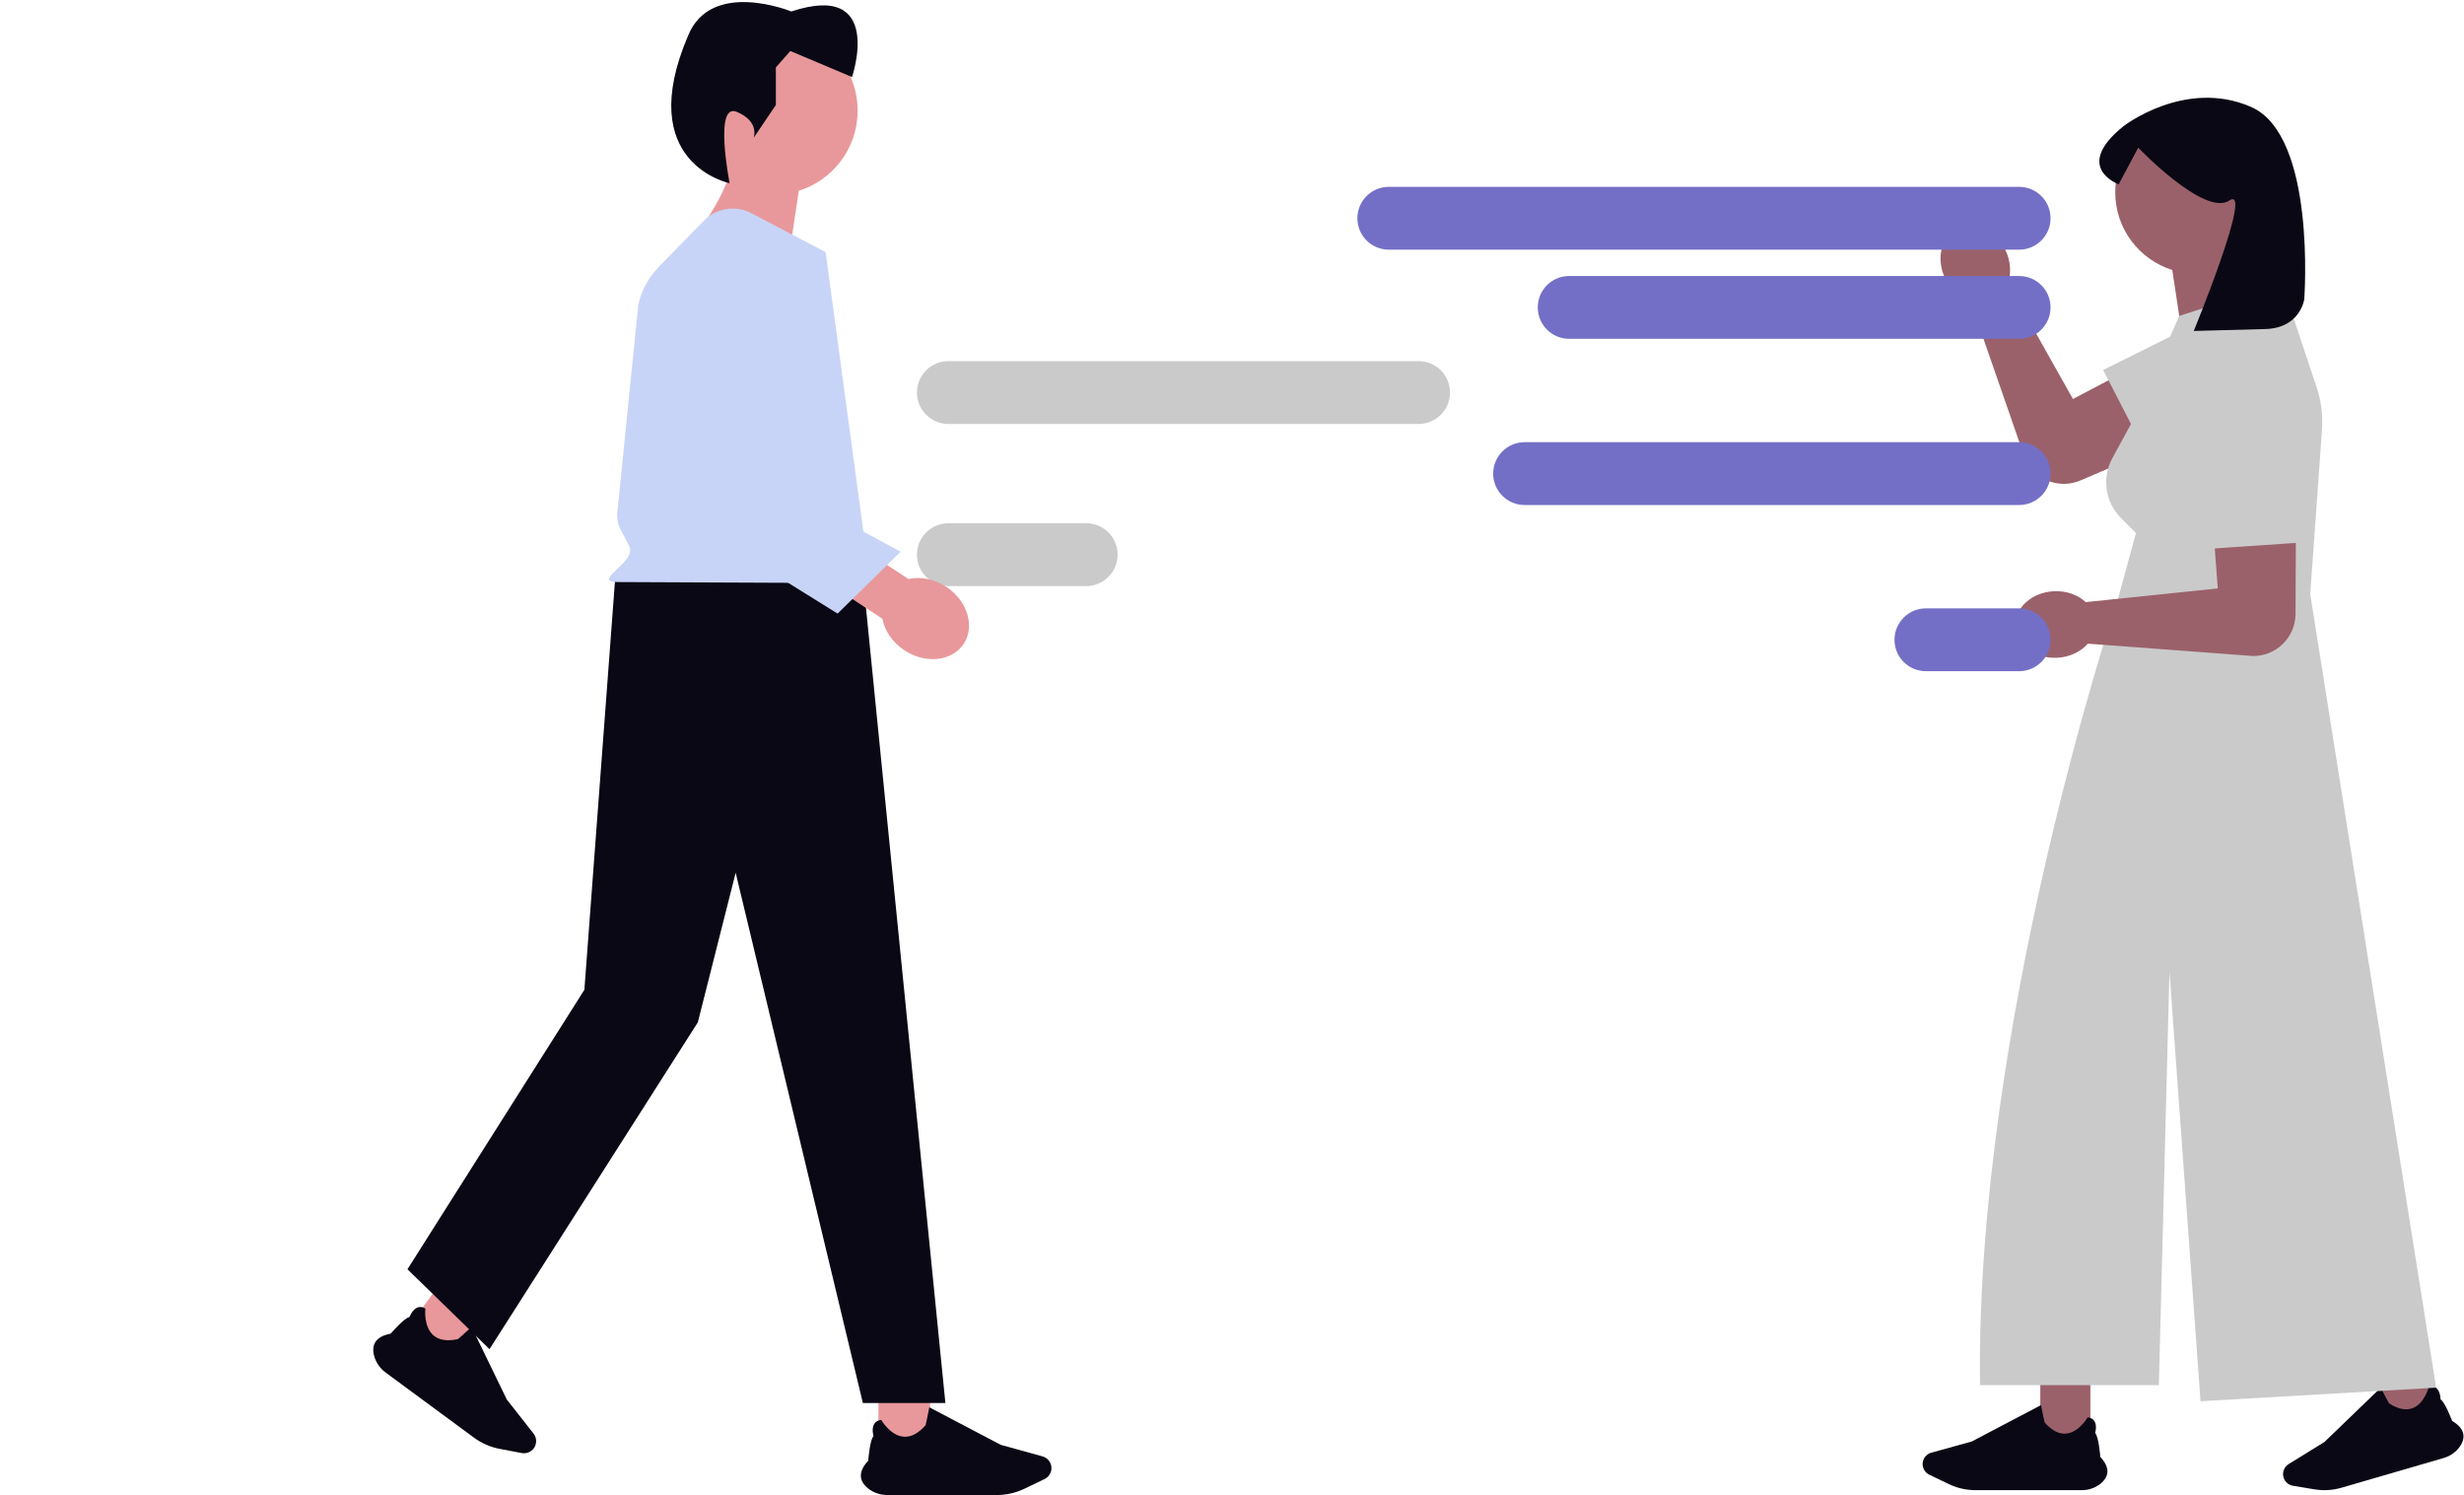 <svg width="440" height="267" viewBox="0 0 440 267" fill="none" xmlns="http://www.w3.org/2000/svg">
<g clip-path="url(#clip0_179_78)">
<path d="M349.544 40.772C352.487 39.313 356.303 41.013 358.066 44.569C359.073 46.602 359.189 48.799 358.557 50.583L358.597 50.663L370.165 71.256L390.865 60.373C394.745 57.982 399.42 57.338 402.123 61.008C405.472 65.556 403.705 72.038 398.513 74.258L371.502 85.806C367.665 87.447 363.224 85.662 361.59 81.822L351.895 53.885C350.093 53.308 348.415 51.886 347.407 49.853C345.644 46.297 346.601 42.231 349.544 40.772Z" fill="#9B616A"/>
<path d="M399.415 54.209L375.563 66.078L384.601 83.595L408.611 69.409" fill="#CACACB"/>
<path d="M373.283 246.201H364.339V257.99H373.283V246.201Z" fill="#9B616A"/>
<path d="M371.756 266.126H352.743C351.118 266.126 349.485 265.754 348.021 265.05L344.516 263.365C343.791 263.017 343.323 262.272 343.323 261.468C343.323 260.525 343.957 259.691 344.866 259.439L352.097 257.438L364.468 250.936L364.477 250.983C364.708 252.155 365.067 253.925 365.112 254.032C366.381 255.485 367.684 256.155 368.986 256.023C371.256 255.793 372.766 253.171 372.781 253.145L372.792 253.124L372.815 253.127C373.347 253.182 373.74 253.396 373.984 253.764C374.502 254.545 374.186 255.748 374.134 255.929C374.754 256.536 375.033 259.925 375.054 260.199C375.951 261.149 376.377 262.063 376.321 262.915C376.271 263.66 375.858 264.351 375.093 264.971C374.173 265.716 372.988 266.126 371.756 266.126Z" fill="#090814"/>
<path d="M432.274 240.824L423.686 243.323L426.979 254.642L435.567 252.144L432.274 240.824Z" fill="#9B616A"/>
<path d="M436.374 260.383L418.118 265.693C416.558 266.147 414.886 266.246 413.283 265.979L409.447 265.341C408.653 265.209 407.996 264.624 407.771 263.852C407.508 262.947 407.884 261.968 408.687 261.473L415.071 257.532L425.133 247.833L425.155 247.875C425.704 248.936 426.543 250.535 426.617 250.626C428.241 251.667 429.679 251.946 430.892 251.456C433.008 250.6 433.725 247.661 433.732 247.632L433.737 247.609L433.76 247.605C434.286 247.509 434.723 247.605 435.06 247.89C435.776 248.496 435.808 249.739 435.809 249.927C436.574 250.337 437.788 253.513 437.885 253.77C439.012 254.432 439.676 255.191 439.86 256.024C440.021 256.753 439.817 257.532 439.256 258.341C438.58 259.313 437.557 260.039 436.374 260.383Z" fill="#090814"/>
<path d="M406.804 34.339C406.804 26.309 400.294 19.798 392.263 19.798C384.232 19.798 377.722 26.309 377.722 34.339C377.722 40.852 382.004 46.364 387.907 48.216L390.718 66.793L405.048 54.851C405.048 54.851 401.952 50.908 400.292 46.462C404.216 43.858 406.804 39.402 406.804 34.339Z" fill="#9B616A"/>
<path d="M412.541 106.108L414.64 76.721C414.822 74.173 414.5 71.614 413.692 69.19L407.472 50.53L389.15 56.415L381.419 74.102L377.208 81.821C375.291 85.335 375.919 89.692 378.749 92.523L381.419 95.193L377.697 108.839L378.089 108.826L377.561 108.893C377.561 108.893 352.688 183.732 353.579 247.377H385.508L387.404 173.495L392.95 250.244L435.026 247.822L412.541 106.108Z" fill="#CACACB"/>
<path d="M411.472 53.445C411.472 53.445 410.793 58.596 404.502 58.765C395.995 58.992 391.741 59.106 391.741 59.106C391.741 59.106 402.529 32.852 398.093 35.81C393.657 38.768 381.828 26.368 381.828 26.368L378.338 32.914C378.338 32.914 369.999 29.895 379.241 22.501C379.241 22.501 390.267 13.976 401.972 19.095C413.678 24.214 411.472 53.445 411.472 53.445Z" fill="#090814"/>
<path d="M359.866 111.901C359.696 108.62 362.772 105.794 366.736 105.59C369.002 105.473 371.064 106.239 372.45 107.528L372.54 107.523L396.034 105.09L394.271 81.77C393.619 77.259 394.885 72.713 399.327 71.691C404.831 70.425 410.077 74.621 410.052 80.269L409.917 109.644C409.898 113.817 406.495 117.183 402.322 117.157L372.833 114.953C371.588 116.378 369.616 117.353 367.35 117.47C363.386 117.675 360.035 115.181 359.866 111.901Z" fill="#9B616A"/>
<path d="M392.011 71.474L393.426 98.079L413.092 96.745L409.614 69.075" fill="#CACACB"/>
<path d="M360.56 33.367H247.999C244.901 33.367 242.39 35.878 242.39 38.977C242.39 42.075 244.901 44.587 247.999 44.587H360.56C363.658 44.587 366.17 42.075 366.17 38.977C366.17 35.878 363.658 33.367 360.56 33.367Z" fill="#746FC6"/>
<path d="M360.56 78.971H272.249C269.15 78.971 266.639 81.482 266.639 84.58V84.58C266.639 87.679 269.15 90.19 272.249 90.19H360.56C363.658 90.19 366.17 87.679 366.17 84.58C366.17 81.482 363.658 78.971 360.56 78.971Z" fill="#746FC6"/>
<path d="M343.911 108.648H360.56C363.658 108.648 366.17 111.16 366.17 114.258C366.17 117.357 363.658 119.868 360.56 119.868H343.911C340.813 119.868 338.301 117.357 338.301 114.258C338.301 111.16 340.813 108.648 343.911 108.648Z" fill="#746FC6"/>
<path d="M253.322 64.493H169.354C166.256 64.493 163.744 67.005 163.744 70.103V70.103C163.744 73.201 166.256 75.713 169.354 75.713H253.322C256.42 75.713 258.932 73.201 258.932 70.103C258.932 67.005 256.42 64.493 253.322 64.493Z" fill="#CACACB"/>
<path d="M169.354 93.448H193.965C197.063 93.448 199.575 95.959 199.575 99.058C199.575 102.156 197.063 104.668 193.965 104.668H169.354C166.256 104.668 163.744 102.156 163.744 99.058C163.744 95.959 166.256 93.448 169.354 93.448Z" fill="#CACACB"/>
<path d="M360.56 49.292H280.211C277.113 49.292 274.601 51.804 274.601 54.902V54.902C274.601 58 277.113 60.512 280.211 60.512H360.56C363.658 60.512 366.17 58 366.17 54.902C366.17 51.804 363.658 49.292 360.56 49.292Z" fill="#746FC6"/>
<path d="M72.577 237.434L80.001 242.908L85.475 235.483L78.05 230.01L72.577 237.434Z" fill="#E8989B"/>
<path d="M66.802 242.12C66.546 241.138 66.626 240.311 67.041 239.663C67.516 238.921 68.429 238.424 69.755 238.183C69.94 237.97 72.245 235.327 73.131 235.203C73.199 235.02 73.673 233.829 74.58 233.497C75.008 233.341 75.466 233.404 75.941 233.684L75.961 233.696L75.959 233.72C75.955 233.751 75.603 236.85 77.347 238.431C78.347 239.337 79.838 239.578 81.78 239.148C81.884 239.087 83.265 237.837 84.174 237.006L84.21 236.973L90.499 249.94L95.277 256.026C95.877 256.791 95.894 257.872 95.317 258.655C94.825 259.322 93.98 259.654 93.166 259.499L89.225 258.753C87.579 258.441 85.996 257.751 84.647 256.756L68.865 245.122C67.843 244.368 67.11 243.302 66.802 242.12Z" fill="#090814"/>
<path d="M156.862 258.602H166.086V249.379H156.862V258.602Z" fill="#E8989B"/>
<path d="M154.995 265.801C154.206 265.162 153.78 264.449 153.729 263.681C153.671 262.803 154.11 261.86 155.035 260.88C155.057 260.598 155.344 257.103 155.984 256.477C155.93 256.29 155.604 255.05 156.139 254.245C156.39 253.865 156.796 253.644 157.344 253.587L157.368 253.585L157.38 253.606C157.395 253.633 158.952 256.337 161.293 256.574C162.635 256.71 163.979 256.019 165.287 254.521C165.334 254.41 165.704 252.585 165.943 251.376L165.952 251.328L178.709 258.034L186.166 260.097C187.103 260.356 187.758 261.217 187.758 262.189C187.758 263.018 187.275 263.786 186.528 264.145L182.913 265.883C181.403 266.609 179.719 266.993 178.043 266.993H158.436C157.166 266.993 155.944 266.569 154.995 265.801Z" fill="#090814"/>
<path d="M109.878 102.976H154.084L168.819 250.56H154.084L131.368 155.859L124.613 182.578L87.412 240.946L72.76 226.678L104.353 176.768L109.878 102.976Z" fill="#090814"/>
<path d="M123.158 19.759C123.158 11.478 129.872 4.764 138.153 4.764C146.435 4.764 153.148 11.478 153.148 19.759C153.148 26.476 148.732 32.16 142.646 34.069L139.747 53.227L124.969 40.912C124.969 40.912 128.162 36.846 129.874 32.261C125.827 29.575 123.158 24.98 123.158 19.759Z" fill="#E8989B"/>
<path d="M130.289 32.717C130.289 32.717 127.43 18.251 131.562 19.973C135.695 21.695 134.589 24.606 134.589 24.606L138.549 18.751V12.036L141.132 9.109L152.152 13.758C152.152 13.758 158.006 -3.46 141.304 2.049C141.304 2.049 127.013 -3.805 122.881 6.354C113.083 29.239 130.289 32.717 130.289 32.717Z" fill="#090814"/>
<path d="M110.03 103.948L149.218 104.122C152.481 104.287 155.171 102.348 154.862 100.055L147.436 45.026L134.156 38.066C131.355 36.598 127.922 37.141 125.71 39.403L117.841 47.451C115.777 49.562 114.45 51.986 113.97 54.526L110.296 90.958C110.055 92.235 110.262 93.535 110.899 94.743L112.341 97.473C113.868 100.368 105.655 103.728 110.03 103.948Z" fill="#C8D4F7"/>
<path d="M157.561 110.497L145.419 102.507L150.085 95.418L162.227 103.408C164.335 102.939 166.808 103.375 168.971 104.799C172.756 107.289 174.153 111.848 172.092 114.98C170.031 118.112 165.292 118.632 161.507 116.142C159.344 114.718 157.965 112.619 157.561 110.497Z" fill="#E8989B"/>
<path d="M120.906 63.881L124.718 94.107L149.569 109.585L160.823 98.533L136.622 85.421L140.258 49.762" fill="#C8D4F7"/>
</g>
<defs>
<clipPath id="clip0_179_78">
<rect width="440" height="266.622" fill="white" transform="translate(0 0.371)"/>
</clipPath>
</defs>
</svg>
